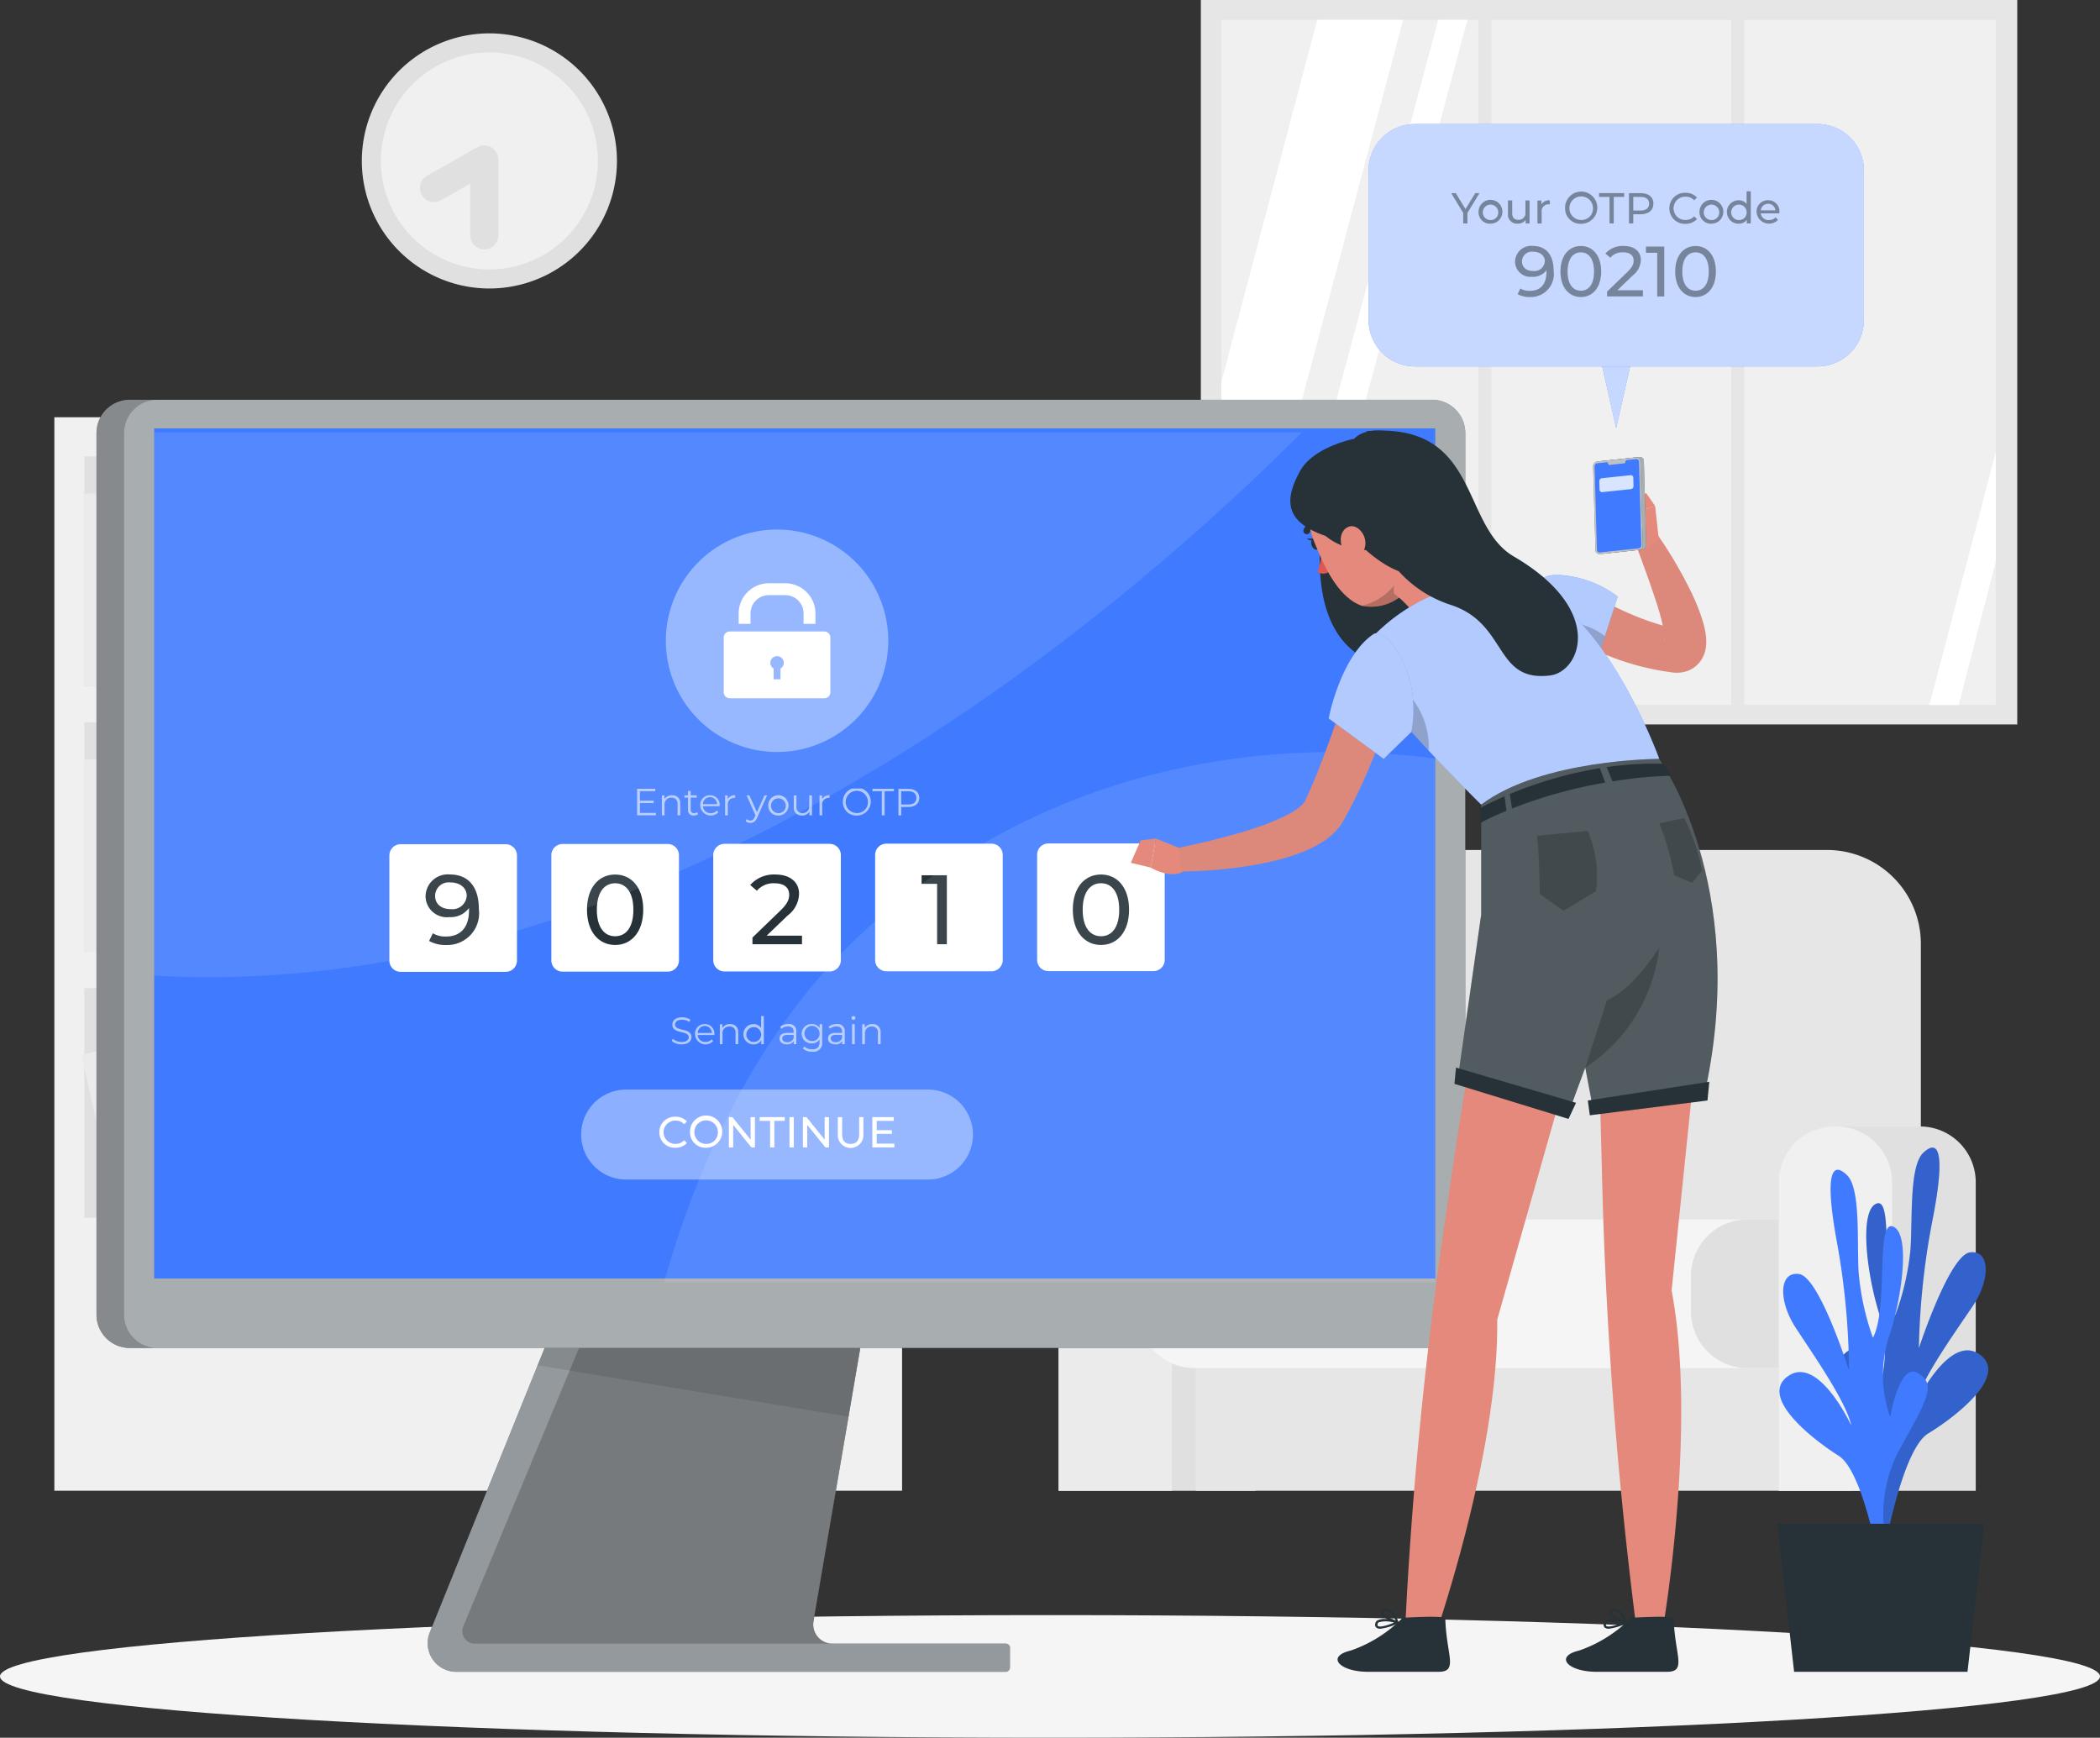 <svg id="login-admin-ico" xmlns="http://www.w3.org/2000/svg" xmlns:xlink="http://www.w3.org/1999/xlink" width="149.043" height="123.33" viewBox="0 0 149.043 123.33">
  <rect x="0" y="0" width="149.043" height="123.33" fill="#333333" stroke="none"/>
  <defs>
    <clipPath id="clip-path">
      <rect id="Rectangle_2916" data-name="Rectangle 2916" width="149.043" height="123.33" fill="none"/>
    </clipPath>
    <clipPath id="clip-path-3">
      <rect id="Rectangle_2874" data-name="Rectangle 2874" width="13.612" height="10.552" fill="none"/>
    </clipPath>
    <clipPath id="clip-path-6">
      <rect id="Rectangle_2881" data-name="Rectangle 2881" width="10.525" height="28.181" fill="none"/>
    </clipPath>
    <clipPath id="clip-path-8">
      <rect id="Rectangle_2883" data-name="Rectangle 2883" width="41.329" height="33.384" fill="none"/>
    </clipPath>
    <clipPath id="clip-path-9">
      <rect id="Rectangle_2884" data-name="Rectangle 2884" width="29.319" height="27.281" fill="none"/>
    </clipPath>
    <clipPath id="clip-path-10">
      <rect id="Rectangle_2885" data-name="Rectangle 2885" width="24.656" height="15.279" fill="none"/>
    </clipPath>
    <clipPath id="clip-path-11">
      <rect id="Rectangle_2886" data-name="Rectangle 2886" width="97.148" height="67.295" fill="none"/>
    </clipPath>
    <clipPath id="clip-path-12">
      <rect id="Rectangle_2887" data-name="Rectangle 2887" width="4.321" height="67.294" fill="none"/>
    </clipPath>
    <clipPath id="clip-path-13">
      <rect id="Rectangle_2889" data-name="Rectangle 2889" width="15.788" height="15.788" fill="none"/>
    </clipPath>
    <clipPath id="clip-path-14">
      <rect id="Rectangle_2890" data-name="Rectangle 2890" width="20.02" height="2.436" fill="none"/>
    </clipPath>
    <clipPath id="clip-path-15">
      <rect id="Rectangle_2891" data-name="Rectangle 2891" width="14.828" height="2.533" fill="none"/>
    </clipPath>
    <clipPath id="clip-path-16">
      <rect id="Rectangle_2892" data-name="Rectangle 2892" width="27.806" height="6.386" fill="none"/>
    </clipPath>
    <clipPath id="clip-path-17">
      <rect id="Rectangle_2894" data-name="Rectangle 2894" width="81.449" height="38.663" fill="none"/>
    </clipPath>
    <clipPath id="clip-path-18">
      <rect id="Rectangle_2895" data-name="Rectangle 2895" width="54.742" height="37.649" fill="none"/>
    </clipPath>
    <clipPath id="clip-path-20">
      <rect id="Rectangle_2897" data-name="Rectangle 2897" width="2.55" height="5.635" fill="none"/>
    </clipPath>
    <clipPath id="clip-path-21">
      <rect id="Rectangle_2898" data-name="Rectangle 2898" width="35.162" height="17.203" fill="none"/>
    </clipPath>
    <clipPath id="clip-path-22">
      <rect id="Rectangle_2899" data-name="Rectangle 2899" width="23.299" height="2.305" fill="none"/>
    </clipPath>
    <clipPath id="clip-path-23">
      <rect id="Rectangle_2900" data-name="Rectangle 2900" width="14.257" height="3.624" fill="none"/>
    </clipPath>
    <clipPath id="clip-path-25">
      <rect id="Rectangle_2902" data-name="Rectangle 2902" width="5.606" height="6.296" fill="none"/>
    </clipPath>
    <clipPath id="clip-path-26">
      <rect id="Rectangle_2903" data-name="Rectangle 2903" width="2.812" height="2.919" fill="none"/>
    </clipPath>
    <clipPath id="clip-path-27">
      <rect id="Rectangle_2904" data-name="Rectangle 2904" width="3.913" height="2.083" fill="none"/>
    </clipPath>
    <clipPath id="clip-path-28">
      <rect id="Rectangle_2905" data-name="Rectangle 2905" width="21.574" height="15.934" fill="none"/>
    </clipPath>
    <clipPath id="clip-path-29">
      <rect id="Rectangle_2906" data-name="Rectangle 2906" width="18.414" height="24.632" fill="none"/>
    </clipPath>
    <clipPath id="clip-path-30">
      <rect id="Rectangle_2907" data-name="Rectangle 2907" width="5.25" height="8.513" fill="none"/>
    </clipPath>
    <clipPath id="clip-path-31">
      <rect id="Rectangle_2908" data-name="Rectangle 2908" width="4.24" height="5.663" fill="none"/>
    </clipPath>
    <clipPath id="clip-path-32">
      <rect id="Rectangle_2909" data-name="Rectangle 2909" width="3.031" height="4.597" fill="none"/>
    </clipPath>
    <clipPath id="clip-path-33">
      <rect id="Rectangle_2910" data-name="Rectangle 2910" width="2.245" height="4.72" fill="none"/>
    </clipPath>
    <clipPath id="clip-path-34">
      <rect id="Rectangle_2911" data-name="Rectangle 2911" width="6.02" height="8.915" fill="none"/>
    </clipPath>
    <clipPath id="clip-path-35">
      <rect id="Rectangle_2912" data-name="Rectangle 2912" width="3.523" height="6.865" fill="none"/>
    </clipPath>
    <clipPath id="clip-path-36">
      <rect id="Rectangle_2913" data-name="Rectangle 2913" width="3.524" height="6.865" fill="none"/>
    </clipPath>
    <clipPath id="clip-path-37">
      <rect id="Rectangle_2914" data-name="Rectangle 2914" width="2.428" height="1.208" fill="none"/>
    </clipPath>
  </defs>
  <g id="Group_10110" data-name="Group 10110" clip-path="url(#clip-path)">
    <rect id="Rectangle_2835" data-name="Rectangle 2835" width="60.165" height="76.186" transform="translate(3.857 29.613)" fill="#f0f0f0"/>
    <rect id="Rectangle_2836" data-name="Rectangle 2836" width="55.912" height="16.291" transform="translate(5.983 32.39)" fill="#e0e0e0"/>
    <rect id="Rectangle_2837" data-name="Rectangle 2837" width="3.176" height="13.654" transform="translate(5.983 35.027)" fill="#ebebeb"/>
    <rect id="Rectangle_2838" data-name="Rectangle 2838" width="3.176" height="13.654" transform="translate(21.341 35.027)" fill="#ebebeb"/>
    <rect id="Rectangle_2839" data-name="Rectangle 2839" width="3.176" height="13.654" transform="translate(38.822 35.226) rotate(-9.782)" fill="#ebebeb"/>
    <rect id="Rectangle_2840" data-name="Rectangle 2840" width="3.176" height="11.855" transform="translate(9.919 36.827)" fill="#ebebeb"/>
    <rect id="Rectangle_2841" data-name="Rectangle 2841" width="3.176" height="11.855" transform="translate(17.219 36.827)" fill="#ebebeb"/>
    <rect id="Rectangle_2842" data-name="Rectangle 2842" width="3.176" height="11.855" transform="translate(35.646 36.827)" fill="#ebebeb"/>
    <rect id="Rectangle_2843" data-name="Rectangle 2843" width="3.176" height="11.855" transform="translate(25.588 37.109) rotate(-12.531)" fill="#ebebeb"/>
    <rect id="Rectangle_2844" data-name="Rectangle 2844" width="1.588" height="14.332" transform="translate(14.253 34.349)" fill="#ebebeb"/>
    <rect id="Rectangle_2845" data-name="Rectangle 2845" width="1.588" height="14.332" transform="translate(33.145 34.349)" fill="#ebebeb"/>
    <rect id="Rectangle_2846" data-name="Rectangle 2846" width="55.912" height="16.291" transform="translate(5.983 51.261)" fill="#e0e0e0"/>
    <rect id="Rectangle_2847" data-name="Rectangle 2847" width="3.176" height="13.654" transform="translate(58.718 53.898)" fill="#ebebeb"/>
    <rect id="Rectangle_2848" data-name="Rectangle 2848" width="3.176" height="13.654" transform="translate(43.361 53.898)" fill="#ebebeb"/>
    <rect id="Rectangle_2849" data-name="Rectangle 2849" width="13.654" height="3.176" transform="matrix(0.17, -0.985, 0.985, 0.17, 23.606, 67.013)" fill="#ebebeb"/>
    <rect id="Rectangle_2850" data-name="Rectangle 2850" width="3.176" height="11.855" transform="translate(54.783 55.698)" fill="#ebebeb"/>
    <rect id="Rectangle_2851" data-name="Rectangle 2851" width="3.176" height="11.855" transform="translate(47.483 55.698)" fill="#ebebeb"/>
    <rect id="Rectangle_2852" data-name="Rectangle 2852" width="3.176" height="11.855" transform="translate(29.056 55.698)" fill="#ebebeb"/>
    <rect id="Rectangle_2853" data-name="Rectangle 2853" width="11.855" height="3.176" transform="translate(36.618 66.864) rotate(-77.476)" fill="#ebebeb"/>
    <rect id="Rectangle_2854" data-name="Rectangle 2854" width="1.588" height="14.332" transform="translate(52.037 53.221)" fill="#ebebeb"/>
    <rect id="Rectangle_2855" data-name="Rectangle 2855" width="1.588" height="14.332" transform="translate(33.145 53.221)" fill="#ebebeb"/>
    <rect id="Rectangle_2856" data-name="Rectangle 2856" width="3.176" height="13.654" transform="translate(5.983 53.898)" fill="#ebebeb"/>
    <rect id="Rectangle_2857" data-name="Rectangle 2857" width="3.176" height="11.855" transform="translate(9.919 55.698)" fill="#ebebeb"/>
    <rect id="Rectangle_2858" data-name="Rectangle 2858" width="3.176" height="11.855" transform="translate(17.219 55.698)" fill="#ebebeb"/>
    <rect id="Rectangle_2859" data-name="Rectangle 2859" width="1.588" height="14.332" transform="translate(14.253 53.221)" fill="#ebebeb"/>
    <rect id="Rectangle_2860" data-name="Rectangle 2860" width="55.912" height="16.291" transform="translate(5.983 70.132)" fill="#e0e0e0"/>
    <rect id="Rectangle_2861" data-name="Rectangle 2861" width="3.176" height="13.654" transform="translate(38.075 72.77)" fill="#ebebeb"/>
    <rect id="Rectangle_2862" data-name="Rectangle 2862" width="3.176" height="13.654" transform="translate(55.556 72.968) rotate(-9.775)" fill="#ebebeb"/>
    <rect id="Rectangle_2863" data-name="Rectangle 2863" width="3.176" height="11.855" transform="translate(26.652 74.569)" fill="#ebebeb"/>
    <rect id="Rectangle_2864" data-name="Rectangle 2864" width="3.176" height="11.855" transform="translate(33.952 74.569)" fill="#ebebeb"/>
    <rect id="Rectangle_2865" data-name="Rectangle 2865" width="3.176" height="11.855" transform="translate(52.379 74.569)" fill="#ebebeb"/>
    <rect id="Rectangle_2866" data-name="Rectangle 2866" width="3.176" height="11.855" transform="translate(42.322 74.851) rotate(-12.524)" fill="#ebebeb"/>
    <rect id="Rectangle_2867" data-name="Rectangle 2867" width="1.588" height="14.332" transform="translate(30.987 72.092)" fill="#ebebeb"/>
    <rect id="Rectangle_2868" data-name="Rectangle 2868" width="1.588" height="14.332" transform="translate(49.878 72.092)" fill="#ebebeb"/>
    <rect id="Rectangle_2869" data-name="Rectangle 2869" width="3.176" height="13.654" transform="matrix(0.985, -0.17, 0.17, 0.985, 19.016, 72.968)" fill="#ebebeb"/>
    <rect id="Rectangle_2870" data-name="Rectangle 2870" width="3.176" height="11.855" transform="translate(15.839 74.569)" fill="#ebebeb"/>
    <rect id="Rectangle_2871" data-name="Rectangle 2871" width="3.176" height="11.855" transform="translate(5.782 74.851) rotate(-12.524)" fill="#ebebeb"/>
    <rect id="Rectangle_2872" data-name="Rectangle 2872" width="1.588" height="14.332" transform="translate(13.338 72.092)" fill="#ebebeb"/>
    <g id="Group_10012" data-name="Group 10012">
      <g id="Group_10011" data-name="Group 10011" clip-path="url(#clip-path)">
        <path id="Path_5142" data-name="Path 5142" d="M238.506,156.95h33.9a6.659,6.659,0,0,1,6.659,6.659v26.476H231.847V163.609a6.659,6.659,0,0,1,6.659-6.659" transform="translate(-142.736 -96.626)" fill="#e6e6e6"/>
        <path id="Path_5143" data-name="Path 5143" d="M199.428,208.005H205.5a3.957,3.957,0,0,1,3.957,3.957v21.9H195.471v-21.9a3.957,3.957,0,0,1,3.957-3.957" transform="translate(-120.341 -128.058)" fill="#e0e0e0"/>
        <path id="Path_5144" data-name="Path 5144" d="M199.428,208.005h.128a3.957,3.957,0,0,1,3.957,3.957v21.9h-8.042v-21.9a3.957,3.957,0,0,1,3.957-3.957" transform="translate(-120.341 -128.058)" fill="#ebebeb"/>
        <rect id="Rectangle_2873" data-name="Rectangle 2873" width="46.531" height="10.058" transform="translate(84.865 95.742)" fill="#e6e6e6"/>
        <path id="Path_5145" data-name="Path 5145" d="M214.185,225.167h44.874a4.023,4.023,0,0,1,4.023,4.023V231.7a4.023,4.023,0,0,1-4.023,4.023H214.185a4.023,4.023,0,0,1-4.023-4.023V229.19a4.023,4.023,0,0,1,4.023-4.023" transform="translate(-129.386 -138.624)" fill="#f5f5f5"/>
        <g id="Group_10010" data-name="Group 10010" transform="translate(120.011 86.543)" style="isolation: isolate">
          <g id="Group_10009" data-name="Group 10009">
            <g id="Group_10008" data-name="Group 10008" clip-path="url(#clip-path-3)">
              <path id="Path_5146" data-name="Path 5146" d="M316.265,225.167h5.566a4.023,4.023,0,0,1,4.023,4.023V231.7a4.023,4.023,0,0,1-4.023,4.023h-5.566a4.023,4.023,0,0,1-4.023-4.023V229.19a4.023,4.023,0,0,1,4.023-4.023" transform="translate(-312.242 -225.167)" fill="#e0e0e0"/>
            </g>
          </g>
        </g>
        <path id="Path_5147" data-name="Path 5147" d="M332.414,208.005h6.067a3.957,3.957,0,0,1,3.957,3.957v21.9H328.457v-21.9a3.957,3.957,0,0,1,3.957-3.957" transform="translate(-202.214 -128.058)" fill="#e0e0e0"/>
        <path id="Path_5148" data-name="Path 5148" d="M332.414,208.005h.128a3.957,3.957,0,0,1,3.957,3.957v21.9h-8.042v-21.9a3.957,3.957,0,0,1,3.957-3.957" transform="translate(-202.214 -128.058)" fill="#f0f0f0"/>
        <path id="Path_5149" data-name="Path 5149" d="M84.92,15.214a9.053,9.053,0,1,0-9.053,9.053,9.053,9.053,0,0,0,9.053-9.053" transform="translate(-41.134 -3.793)" fill="#e0e0e0"/>
        <path id="Path_5150" data-name="Path 5150" d="M85.736,17.385a7.7,7.7,0,1,0-7.7,7.7,7.7,7.7,0,0,0,7.7-7.7" transform="translate(-43.305 -5.964)" fill="#f0f0f0"/>
        <path id="Path_5151" data-name="Path 5151" d="M83.711,34.834V29.453l-3.566,2.018" transform="translate(-49.341 -18.133)" fill="#f0f0f0"/>
        <path id="Path_5152" data-name="Path 5152" d="M83.711,34.834V29.453l-3.566,2.018" transform="translate(-49.341 -18.133)" fill="none" stroke="#e0e0e0" stroke-linecap="round" stroke-linejoin="round" stroke-width="2"/>
        <rect id="Rectangle_2875" data-name="Rectangle 2875" width="57.942" height="51.415" transform="translate(85.228)" fill="#e6e6e6"/>
        <rect id="Rectangle_2876" data-name="Rectangle 2876" width="54.966" height="48.624" transform="translate(86.679 1.409)" fill="#f0f0f0"/>
        <path id="Path_5153" data-name="Path 5153" d="M238.421,3.667l-12.9,48.518v-22.8l6.811-25.72Z" transform="translate(-138.841 -2.258)" fill="#fff"/>
        <path id="Path_5154" data-name="Path 5154" d="M246.8,3.667,233.787,52.291H231.71L244.723,3.667Z" transform="translate(-142.652 -2.258)" fill="#fff"/>
        <path id="Path_5155" data-name="Path 5155" d="M360.985,83.494v7.77l-2.633,10.172h-2.077Z" transform="translate(-219.34 -51.403)" fill="#fff"/>
        <rect id="Rectangle_2877" data-name="Rectangle 2877" width="0.926" height="50.584" transform="translate(104.924 0.535)" fill="#e6e6e6"/>
        <rect id="Rectangle_2878" data-name="Rectangle 2878" width="0.926" height="50.584" transform="translate(122.868 0.535)" fill="#e6e6e6"/>
      </g>
    </g>
    <g id="Group_10014" data-name="Group 10014">
      <g id="Group_10013" data-name="Group 10013" clip-path="url(#clip-path)">
        <path id="Path_5156" data-name="Path 5156" d="M149.043,302.584c0,2.4-33.364,4.352-74.521,4.352S0,304.988,0,302.584s33.364-4.352,74.521-4.352,74.521,1.949,74.521,4.352" transform="translate(0 -183.606)" fill="#f5f5f5"/>
      </g>
    </g>
    <g id="Group_10019" data-name="Group 10019">
      <g id="Group_10018" data-name="Group 10018" clip-path="url(#clip-path)">
        <path id="Path_5157" data-name="Path 5157" d="M342.06,239.828a9.632,9.632,0,0,0-.26-7.91c-2.086-3.927-2.691-4.852-1.361-5.656s1.94,3.141,1.94,3.141a8.865,8.865,0,0,0,.2-5.555c-.925-2.841-1.506-7.468-.242-7.965s.241,5.772,1.338,7.909a18.394,18.394,0,0,0,1.073-4.661c.151-2.282-.085-5.926.913-6.86s1.638-.288.657,4.747a52.683,52.683,0,0,0-.974,9.129s2.166-6.606,3.621-6.8,1.452,1.946.207,3.8-3.645,5.18-4.038,6.89c0,0,2.378-4.971,4.517-3.448S347.783,231.12,346,232.2s-3.022,7.886-3.022,7.886Z" transform="translate(-209.156 -130.462)" fill="#407bff"/>
        <g id="Group_10017" data-name="Group 10017" transform="translate(130.577 81.448)" opacity="0.2" style="isolation: isolate">
          <g id="Group_10016" data-name="Group 10016">
            <g id="Group_10015" data-name="Group 10015" clip-path="url(#clip-path-6)">
              <path id="Path_5158" data-name="Path 5158" d="M342.06,239.828a9.632,9.632,0,0,0-.26-7.91c-2.086-3.927-2.691-4.852-1.361-5.656s1.94,3.141,1.94,3.141a8.865,8.865,0,0,0,.2-5.555c-.925-2.841-1.506-7.468-.242-7.965s.241,5.772,1.338,7.909a18.394,18.394,0,0,0,1.073-4.661c.151-2.282-.085-5.926.913-6.86s1.638-.288.657,4.747a52.683,52.683,0,0,0-.974,9.129s2.166-6.606,3.621-6.8,1.452,1.946.207,3.8-3.645,5.18-4.038,6.89c0,0,2.378-4.971,4.517-3.448S347.783,231.12,346,232.2s-3.022,7.886-3.022,7.886Z" transform="translate(-339.733 -211.91)"/>
            </g>
          </g>
        </g>
        <path id="Path_5159" data-name="Path 5159" d="M336.636,243.981a9.633,9.633,0,0,1,.355-7.906c2.133-3.9,2.748-4.811,1.429-5.636s-1.977,3.112-1.977,3.112a8.87,8.87,0,0,1-.128-5.558c.959-2.827,1.6-7.445.337-7.96s-.311,5.769-1.433,7.889a18.448,18.448,0,0,1-1.017-4.676c-.124-2.284.156-5.924-.831-6.873s-1.634-.312-.713,4.738a52.7,52.7,0,0,1,.864,9.143s-2.087-6.637-3.539-6.852-1.476,1.925-.253,3.8,3.582,5.233,3.955,6.949c0,0-2.318-5.006-4.475-3.515s1.808,4.553,3.578,5.665,2.927,7.93,2.927,7.93Z" transform="translate(-202.292 -132.981)" fill="#407bff"/>
        <path id="Path_5160" data-name="Path 5160" d="M328.2,281.359h14.686l-1.189,10.51H329.39Z" transform="translate(-202.057 -173.218)" fill="#263238"/>
      </g>
    </g>
    <g id="Group_10054" data-name="Group 10054">
      <g id="Group_10053" data-name="Group 10053" clip-path="url(#clip-path)">
        <path id="Path_5161" data-name="Path 5161" d="M120.291,253.541v1.381a.309.309,0,0,1-.312.308H81a2.031,2.031,0,0,1-1.886-2.79l12.353-30.594,19.962.136-.681,3.969-4.4,25.692a1.358,1.358,0,0,0,1.338,1.589h12.3a.309.309,0,0,1,.312.308" transform="translate(-48.613 -136.579)" fill="#263238"/>
        <g id="Group_10022" data-name="Group 10022" transform="translate(30.349 85.267)" opacity="0.5">
          <g id="Group_10021" data-name="Group 10021">
            <g id="Group_10020" data-name="Group 10020" clip-path="url(#clip-path-8)">
              <path id="Path_5162" data-name="Path 5162" d="M120.291,253.541v1.381a.309.309,0,0,1-.312.308H81a2.031,2.031,0,0,1-1.886-2.79l7.659-18.965,4.694-11.629,19.962.136-.681,3.969-1.915,11.173-2.489,14.519a1.358,1.358,0,0,0,1.338,1.589h12.3a.309.309,0,0,1,.312.308" transform="translate(-78.962 -221.846)" fill="#fff"/>
            </g>
          </g>
        </g>
        <g id="Group_10025" data-name="Group 10025" transform="translate(32.813 89.372)" opacity="0.2" style="isolation: isolate">
          <g id="Group_10024" data-name="Group 10024">
            <g id="Group_10023" data-name="Group 10023" clip-path="url(#clip-path-9)">
              <path id="Path_5163" data-name="Path 5163" d="M111.626,259.809H86.263a.89.89,0,0,1-.822-1.231l10.83-26.049h18.42l-4.4,25.692a1.358,1.358,0,0,0,1.338,1.589" transform="translate(-85.372 -232.528)"/>
            </g>
          </g>
        </g>
        <g id="Group_10028" data-name="Group 10028" transform="translate(38.158 85.267)" opacity="0.1" style="isolation: isolate">
          <g id="Group_10027" data-name="Group 10027">
            <g id="Group_10026" data-name="Group 10026" clip-path="url(#clip-path-10)">
              <path id="Path_5164" data-name="Path 5164" d="M123.934,221.982l-.681,3.97-1.915,11.173-22.06-3.65,4.694-11.629Z" transform="translate(-99.278 -221.846)"/>
            </g>
          </g>
        </g>
        <path id="Path_5165" data-name="Path 5165" d="M112.6,73.817H20.184a2.365,2.365,0,0,0-2.365,2.365v62.565a2.365,2.365,0,0,0,2.365,2.365H112.6a2.365,2.365,0,0,0,2.365-2.365V76.182a2.365,2.365,0,0,0-2.365-2.365" transform="translate(-10.97 -45.445)" fill="#263238"/>
        <g id="Group_10031" data-name="Group 10031" transform="translate(6.849 28.372)" opacity="0.6">
          <g id="Group_10030" data-name="Group 10030">
            <g id="Group_10029" data-name="Group 10029" clip-path="url(#clip-path-11)">
              <path id="Path_5166" data-name="Path 5166" d="M112.6,73.817H20.184a2.365,2.365,0,0,0-2.365,2.365v62.565a2.365,2.365,0,0,0,2.365,2.365H112.6a2.365,2.365,0,0,0,2.365-2.365V76.182a2.365,2.365,0,0,0-2.365-2.365" transform="translate(-17.819 -73.817)" fill="#fff"/>
            </g>
          </g>
        </g>
        <g id="Group_10034" data-name="Group 10034" transform="translate(6.85 28.372)" opacity="0.2" style="isolation: isolate">
          <g id="Group_10033" data-name="Group 10033">
            <g id="Group_10032" data-name="Group 10032" clip-path="url(#clip-path-12)">
              <path id="Path_5167" data-name="Path 5167" d="M22.144,141.111H20.186a2.362,2.362,0,0,1-2.363-2.362V76.183a2.363,2.363,0,0,1,2.363-2.366h1.959a2.363,2.363,0,0,0-2.362,2.366v62.565a2.362,2.362,0,0,0,2.362,2.362" transform="translate(-17.823 -73.817)"/>
            </g>
          </g>
        </g>
        <rect id="Rectangle_2888" data-name="Rectangle 2888" width="90.925" height="60.331" transform="translate(10.941 30.404)" fill="#407bff"/>
        <g id="Group_10037" data-name="Group 10037" transform="translate(47.256 37.582)" opacity="0.4">
          <g id="Group_10036" data-name="Group 10036">
            <g id="Group_10035" data-name="Group 10035" clip-path="url(#clip-path-13)">
              <path id="Path_5168" data-name="Path 5168" d="M138.737,105.674a7.894,7.894,0,1,1-7.894-7.894,7.894,7.894,0,0,1,7.894,7.894" transform="translate(-122.949 -97.78)" fill="#fff"/>
            </g>
          </g>
        </g>
        <path id="Path_5169" data-name="Path 5169" d="M137.239,110.584v-.739a1.3,1.3,0,0,1,1.3-1.3h1.166a1.3,1.3,0,0,1,1.3,1.3v.739h.842v-.739a2.144,2.144,0,0,0-2.142-2.142h-1.166a2.144,2.144,0,0,0-2.142,2.142v.739Z" transform="translate(-83.973 -66.307)" fill="#fff"/>
        <path id="Path_5170" data-name="Path 5170" d="M133.641,117.037v3.88a.429.429,0,0,0,.429.429h6.711a.429.429,0,0,0,.429-.429v-3.88a.429.429,0,0,0-.429-.429H134.07a.429.429,0,0,0-.429.429m4.028,2.2V120h-.486v-.763a.471.471,0,0,1-.236-.4.479.479,0,1,1,.958,0,.471.471,0,0,1-.236.4" transform="translate(-82.276 -71.79)" fill="#fff"/>
        <path id="Path_5171" data-name="Path 5171" d="M80.151,164.933H72.694a.8.8,0,0,1-.8-.8v-7.457a.8.8,0,0,1,.8-.8h7.457a.8.8,0,0,1,.8.8v7.457a.8.8,0,0,1-.8.8" transform="translate(-44.26 -95.961)" fill="#fff"/>
        <path id="Path_5172" data-name="Path 5172" d="M110.054,164.9H102.6a.8.8,0,0,1-.8-.8V156.64a.8.8,0,0,1,.8-.8h7.457a.8.8,0,0,1,.8.8V164.1a.8.8,0,0,1-.8.8" transform="translate(-62.669 -95.941)" fill="#fff"/>
        <path id="Path_5173" data-name="Path 5173" d="M139.957,164.866H132.5a.8.8,0,0,1-.8-.8v-7.457a.8.8,0,0,1,.8-.8h7.456a.8.8,0,0,1,.8.8v7.457a.8.8,0,0,1-.8.8" transform="translate(-81.079 -95.92)" fill="#fff"/>
        <path id="Path_5174" data-name="Path 5174" d="M169.86,164.833H162.4a.8.8,0,0,1-.8-.8v-7.457a.8.8,0,0,1,.8-.8h7.456a.8.8,0,0,1,.8.8v7.457a.8.8,0,0,1-.8.8" transform="translate(-99.489 -95.9)" fill="#fff"/>
        <path id="Path_5175" data-name="Path 5175" d="M199.763,164.8h-7.456a.8.8,0,0,1-.8-.8V156.54a.8.8,0,0,1,.8-.8h7.456a.8.8,0,0,1,.8.8V164a.8.8,0,0,1-.8.8" transform="translate(-117.899 -95.879)" fill="#fff"/>
        <path id="Path_5176" data-name="Path 5176" d="M198.1,163.976c0-1.594.853-2.5,2-2.5s1.992.909,1.992,2.5-.853,2.5-1.992,2.5-2-.909-2-2.5m3.293,0c0-1.251-.531-1.881-1.293-1.881s-1.3.629-1.3,1.881.531,1.881,1.3,1.881,1.293-.629,1.293-1.881" transform="translate(-121.959 -99.411)" fill="#263238"/>
        <path id="Path_5177" data-name="Path 5177" d="M82.36,163.913a2.257,2.257,0,0,1-2.314,2.566,2.358,2.358,0,0,1-1.216-.287l.266-.545a1.72,1.72,0,0,0,.944.23c.993,0,1.622-.622,1.622-1.845v-.175a1.632,1.632,0,0,1-1.412.643,1.506,1.506,0,0,1-1.671-1.482,1.577,1.577,0,0,1,1.727-1.545c1.314,0,2.055.881,2.055,2.44m-.86-.93c0-.5-.405-.944-1.167-.944a.963.963,0,0,0-1.077.951c0,.573.426.944,1.112.944a1.017,1.017,0,0,0,1.132-.95" transform="translate(-48.376 -99.411)" fill="#263238"/>
        <path id="Path_5178" data-name="Path 5178" d="M108.39,163.978c0-1.594.853-2.5,2-2.5s1.992.909,1.992,2.5-.853,2.5-1.992,2.5-2-.909-2-2.5m3.293,0c0-1.251-.531-1.88-1.293-1.88s-1.3.629-1.3,1.88.531,1.881,1.3,1.881,1.293-.629,1.293-1.881" transform="translate(-66.73 -99.412)" fill="#263238"/>
        <path id="Path_5179" data-name="Path 5179" d="M142.2,165.816v.608h-3.516v-.475l1.992-1.922c.517-.5.615-.811.615-1.118,0-.5-.356-.811-1.042-.811a1.538,1.538,0,0,0-1.251.532l-.475-.412a2.256,2.256,0,0,1,1.79-.741c1.021,0,1.678.524,1.678,1.363a1.984,1.984,0,0,1-.8,1.538l-1.5,1.44Z" transform="translate(-85.28 -99.411)" fill="#263238"/>
        <path id="Path_5180" data-name="Path 5180" d="M171.967,161.62v4.894h-.692v-4.286h-1.1v-.608Z" transform="translate(-104.766 -99.501)" fill="#263238"/>
        <g id="Group_10040" data-name="Group 10040" transform="translate(45.218 55.965)" opacity="0.6">
          <g id="Group_10039" data-name="Group 10039">
            <g id="Group_10038" data-name="Group 10038" clip-path="url(#clip-path-14)">
              <path id="Path_5181" data-name="Path 5181" d="M118.981,147.364v.172h-1.333v-1.884h1.292v.172h-1.093v.67h.974v.17h-.974v.7Z" transform="translate(-117.648 -145.636)" fill="#fff"/>
              <path id="Path_5182" data-name="Path 5182" d="M123.529,147.448v.821h-.191v-.8a.4.4,0,0,0-.425-.452.464.464,0,0,0-.5.512v.743h-.191v-1.416h.183v.261a.6.6,0,0,1,.538-.272.542.542,0,0,1,.582.606" transform="translate(-120.466 -146.368)" fill="#fff"/>
              <path id="Path_5183" data-name="Path 5183" d="M127.357,147.7a.455.455,0,0,1-.3.1.375.375,0,0,1-.415-.412v-.856h-.253v-.161h.253v-.31h.191v.31h.43v.161h-.43v.845a.226.226,0,0,0,.245.258.318.318,0,0,0,.21-.072Z" transform="translate(-123.031 -145.889)" fill="#fff"/>
              <path id="Path_5184" data-name="Path 5184" d="M130.679,147.62h-1.185a.524.524,0,0,0,.557.492.559.559,0,0,0,.434-.186l.107.124a.748.748,0,0,1-1.289-.49.682.682,0,0,1,.692-.719.675.675,0,0,1,.686.719c0,.016,0,.037,0,.059m-1.185-.143h1a.5.5,0,0,0-1,0" transform="translate(-124.823 -146.368)" fill="#fff"/>
              <path id="Path_5185" data-name="Path 5185" d="M134.615,146.842v.186l-.046,0a.458.458,0,0,0-.477.522v.721H133.9v-1.416h.183v.277a.535.535,0,0,1,.53-.288" transform="translate(-127.655 -146.368)" fill="#fff"/>
              <path id="Path_5186" data-name="Path 5186" d="M139.2,146.87l-.708,1.585c-.118.277-.269.366-.471.366a.484.484,0,0,1-.344-.129l.089-.143a.353.353,0,0,0,.258.108c.127,0,.213-.059.294-.237l.062-.137-.633-1.413h.2l.533,1.2.533-1.2Z" transform="translate(-129.977 -146.386)" fill="#fff"/>
              <path id="Path_5187" data-name="Path 5187" d="M141.86,147.561a.72.72,0,1,1,.721.721.7.7,0,0,1-.721-.721m1.246,0a.527.527,0,1,0-.525.552.517.517,0,0,0,.525-.552" transform="translate(-132.554 -146.368)" fill="#fff"/>
              <path id="Path_5188" data-name="Path 5188" d="M147.875,146.87v1.416h-.183v-.259a.563.563,0,0,1-.509.272.549.549,0,0,1-.6-.608v-.821h.191v.8a.4.4,0,0,0,.425.455.461.461,0,0,0,.482-.514v-.743Z" transform="translate(-135.464 -146.386)" fill="#fff"/>
              <path id="Path_5189" data-name="Path 5189" d="M152.045,146.842v.186l-.046,0a.458.458,0,0,0-.477.522v.721h-.191v-1.416h.183v.277a.535.535,0,0,1,.53-.288" transform="translate(-138.386 -146.368)" fill="#fff"/>
              <path id="Path_5190" data-name="Path 5190" d="M155.644,146.568a.99.99,0,1,1,.99.958.948.948,0,0,1-.99-.958m1.779,0a.791.791,0,1,0-.789.781.763.763,0,0,0,.789-.781" transform="translate(-141.04 -145.61)" fill="#fff"/>
              <path id="Path_5191" data-name="Path 5191" d="M161.772,145.824h-.662v-.172h1.524v.172h-.662v1.712h-.2Z" transform="translate(-144.405 -145.636)" fill="#fff"/>
              <path id="Path_5192" data-name="Path 5192" d="M167.374,146.3c0,.4-.291.643-.77.643H166.1v.595h-.2v-1.884h.705c.479,0,.77.242.77.646m-.2,0c0-.3-.2-.474-.576-.474h-.5v.942h.5c.377,0,.576-.172.576-.469" transform="translate(-147.353 -145.635)" fill="#fff"/>
            </g>
          </g>
        </g>
        <g id="Group_10043" data-name="Group 10043" transform="translate(47.673 72.108)" opacity="0.6">
          <g id="Group_10042" data-name="Group 10042">
            <g id="Group_10041" data-name="Group 10041" clip-path="url(#clip-path-15)">
              <path id="Path_5193" data-name="Path 5193" d="M124.035,189.534l.078-.153a.928.928,0,0,0,.622.228c.353,0,.506-.148.506-.334,0-.517-1.16-.2-1.16-.9,0-.277.215-.517.695-.517a1.067,1.067,0,0,1,.584.167l-.067.159a.974.974,0,0,0-.517-.156c-.344,0-.5.153-.5.342,0,.517,1.16.2,1.16.891,0,.277-.221.514-.7.514a1.02,1.02,0,0,1-.7-.245" transform="translate(-124.035 -187.765)" fill="#fff"/>
              <path id="Path_5194" data-name="Path 5194" d="M129.708,189.873h-1.184a.524.524,0,0,0,.557.492.559.559,0,0,0,.434-.186l.107.124a.748.748,0,0,1-1.289-.49.682.682,0,0,1,.692-.719.675.675,0,0,1,.686.719c0,.016,0,.037,0,.059m-1.184-.143h1a.5.5,0,0,0-1,0" transform="translate(-126.681 -188.524)" fill="#fff"/>
              <path id="Path_5195" data-name="Path 5195" d="M134.234,189.7v.821h-.191v-.8a.4.4,0,0,0-.425-.452.464.464,0,0,0-.5.512v.743h-.191v-1.416h.183v.261a.6.6,0,0,1,.538-.272.542.542,0,0,1,.582.606" transform="translate(-129.512 -188.524)" fill="#fff"/>
              <path id="Path_5196" data-name="Path 5196" d="M138.748,187.61v2h-.183v-.28a.614.614,0,0,1-.547.294.72.72,0,0,1,0-1.44.618.618,0,0,1,.538.28v-.851Zm-.188,1.289a.527.527,0,1,0-.525.552.518.518,0,0,0,.525-.552" transform="translate(-132.21 -187.61)" fill="#fff"/>
              <path id="Path_5197" data-name="Path 5197" d="M145.144,189.644v.877h-.183V190.3a.532.532,0,0,1-.487.234c-.32,0-.517-.167-.517-.412,0-.218.14-.4.547-.4h.449v-.086c0-.242-.137-.374-.4-.374a.721.721,0,0,0-.471.167l-.086-.143a.9.9,0,0,1,.576-.191.5.5,0,0,1,.573.549m-.191.452v-.232h-.444c-.274,0-.363.108-.363.253,0,.164.132.266.358.266a.453.453,0,0,0,.449-.288" transform="translate(-136.3 -188.524)" fill="#fff"/>
              <path id="Path_5198" data-name="Path 5198" d="M149.492,189.106v1.243a.621.621,0,0,1-.708.708.989.989,0,0,1-.66-.218l.1-.145a.843.843,0,0,0,.557.194c.358,0,.522-.164.522-.514v-.181a.637.637,0,0,1-.552.275.687.687,0,1,1,0-1.373.639.639,0,0,1,.56.283v-.272Zm-.186.673a.537.537,0,1,0-.538.52.506.506,0,0,0,.538-.52" transform="translate(-138.812 -188.524)" fill="#fff"/>
              <path id="Path_5199" data-name="Path 5199" d="M154.09,189.644v.877h-.183V190.3a.532.532,0,0,1-.487.234c-.32,0-.517-.167-.517-.412,0-.218.14-.4.547-.4h.449v-.086c0-.242-.137-.374-.4-.374a.721.721,0,0,0-.471.167l-.086-.143a.9.9,0,0,1,.576-.191.5.5,0,0,1,.573.549m-.191.452v-.232h-.444c-.274,0-.363.108-.363.253,0,.164.132.266.358.266a.453.453,0,0,0,.449-.288" transform="translate(-141.808 -188.524)" fill="#fff"/>
              <path id="Path_5200" data-name="Path 5200" d="M157.229,187.745a.138.138,0,0,1,.14-.135.136.136,0,0,1,.14.132.14.14,0,0,1-.28,0m.043.447h.191v1.416h-.191Z" transform="translate(-144.471 -187.61)" fill="#fff"/>
              <path id="Path_5201" data-name="Path 5201" d="M160.526,189.7v.821h-.191v-.8a.4.4,0,0,0-.425-.452.464.464,0,0,0-.5.512v.743h-.191v-1.416h.183v.261a.6.6,0,0,1,.538-.272.542.542,0,0,1,.582.606" transform="translate(-145.698 -188.524)" fill="#fff"/>
            </g>
          </g>
        </g>
        <g id="Group_10046" data-name="Group 10046" transform="translate(41.247 77.328)" opacity="0.4">
          <g id="Group_10045" data-name="Group 10045">
            <g id="Group_10044" data-name="Group 10044" clip-path="url(#clip-path-16)">
              <path id="Path_5202" data-name="Path 5202" d="M131.928,207.578h-21.42a3.193,3.193,0,0,1,0-6.386h21.42a3.193,3.193,0,1,1,0,6.386" transform="translate(-107.315 -201.192)" fill="#fff"/>
            </g>
          </g>
        </g>
        <path id="Path_5203" data-name="Path 5203" d="M121.752,207.311a1.088,1.088,0,0,1,1.14-1.1,1.063,1.063,0,0,1,.818.335l-.2.193a.8.8,0,0,0-.605-.255.827.827,0,1,0,0,1.653.8.8,0,0,0,.605-.258l.2.193a1.067,1.067,0,0,1-.821.338,1.087,1.087,0,0,1-1.137-1.1" transform="translate(-74.956 -126.954)" fill="#fff"/>
        <path id="Path_5204" data-name="Path 5204" d="M127.416,207.311a1.144,1.144,0,1,1,1.146,1.1,1.093,1.093,0,0,1-1.146-1.1m1.979,0a.836.836,0,1,0-.833.827.808.808,0,0,0,.833-.827" transform="translate(-78.444 -126.954)" fill="#fff"/>
        <path id="Path_5205" data-name="Path 5205" d="M136.441,206.276v2.151h-.252l-1.291-1.6v1.6h-.307v-2.151h.252l1.291,1.6v-1.6Z" transform="translate(-82.861 -126.993)" fill="#fff"/>
        <path id="Path_5206" data-name="Path 5206" d="M141.018,206.543h-.738v-.267h1.779v.267h-.738v1.884h-.3Z" transform="translate(-86.363 -126.993)" fill="#fff"/>
        <rect id="Rectangle_2893" data-name="Rectangle 2893" width="0.307" height="2.151" transform="translate(56.032 79.282)" fill="#fff"/>
        <path id="Path_5207" data-name="Path 5207" d="M150.113,206.276v2.151h-.252l-1.291-1.6v1.6h-.307v-2.151h.252l1.291,1.6v-1.6Z" transform="translate(-91.278 -126.993)" fill="#fff"/>
        <path id="Path_5208" data-name="Path 5208" d="M154.711,207.5v-1.223h.307v1.211c0,.476.218.691.6.691s.609-.215.609-.691v-1.211h.3V207.5a.911.911,0,1,1-1.819,0" transform="translate(-95.248 -126.993)" fill="#fff"/>
        <path id="Path_5209" data-name="Path 5209" d="M162.648,208.16v.267h-1.561v-2.151h1.518v.267h-1.211v.661h1.078v.261h-1.078v.695Z" transform="translate(-99.173 -126.994)" fill="#fff"/>
        <g id="Group_10049" data-name="Group 10049" transform="translate(10.94 30.687)" opacity="0.1">
          <g id="Group_10048" data-name="Group 10048">
            <g id="Group_10047" data-name="Group 10047" clip-path="url(#clip-path-17)">
              <path id="Path_5210" data-name="Path 5210" d="M109.913,79.841c-12.572,12.6-44.861,40.626-81.449,38.554V79.841Z" transform="translate(-28.464 -79.841)" fill="#fff"/>
            </g>
          </g>
        </g>
        <g id="Group_10052" data-name="Group 10052" transform="translate(47.124 53.37)" opacity="0.1">
          <g id="Group_10051" data-name="Group 10051">
            <g id="Group_10050" data-name="Group 10050" clip-path="url(#clip-path-18)">
              <path id="Path_5211" data-name="Path 5211" d="M177.349,139.325v37.183H122.607c2.1-7.51,6.3-17.794,14.437-25.143,14.644-13.222,31.639-13.183,40.305-12.039" transform="translate(-122.607 -138.858)" fill="#fff"/>
            </g>
          </g>
        </g>
      </g>
    </g>
    <path id="Path_5212" data-name="Path 5212" d="M295.121,64.407l1.275,5.636,1.275-5.636Z" transform="translate(-181.691 -39.652)" fill="#407bff"/>
    <g id="Group_10068" data-name="Group 10068">
      <g id="Group_10067" data-name="Group 10067" clip-path="url(#clip-path)">
        <g id="Group_10057" data-name="Group 10057" transform="translate(113.43 24.755)" opacity="0.7">
          <g id="Group_10056" data-name="Group 10056">
            <g id="Group_10055" data-name="Group 10055" clip-path="url(#clip-path-20)">
              <path id="Path_5213" data-name="Path 5213" d="M295.121,64.407l1.275,5.636,1.275-5.636Z" transform="translate(-295.121 -64.407)" fill="#fff"/>
            </g>
          </g>
        </g>
        <path id="Path_5214" data-name="Path 5214" d="M284.555,40.1H256a3.3,3.3,0,0,1-3.3-3.3V26.2a3.3,3.3,0,0,1,3.3-3.3h28.558a3.3,3.3,0,0,1,3.3,3.3V36.8a3.3,3.3,0,0,1-3.3,3.3" transform="translate(-155.571 -14.097)" fill="#407bff"/>
        <g id="Group_10060" data-name="Group 10060" transform="translate(97.124 8.8)" opacity="0.7">
          <g id="Group_10059" data-name="Group 10059">
            <g id="Group_10058" data-name="Group 10058" clip-path="url(#clip-path-21)">
              <path id="Path_5215" data-name="Path 5215" d="M284.555,40.1H256a3.3,3.3,0,0,1-3.3-3.3V26.2a3.3,3.3,0,0,1,3.3-3.3h28.558a3.3,3.3,0,0,1,3.3,3.3V36.8a3.3,3.3,0,0,1-3.3,3.3" transform="translate(-252.695 -22.898)" fill="#fff"/>
            </g>
          </g>
        </g>
        <g id="Group_10063" data-name="Group 10063" transform="translate(102.99 13.578)" opacity="0.5">
          <g id="Group_10062" data-name="Group 10062">
            <g id="Group_10061" data-name="Group 10061" clip-path="url(#clip-path-22)">
              <path id="Path_5216" data-name="Path 5216" d="M269.117,37.069v.744h-.3v-.75l-.854-1.4h.329l.688,1.134.691-1.134h.3Z" transform="translate(-267.959 -35.533)" fill="#263238"/>
              <path id="Path_5217" data-name="Path 5217" d="M273.022,37.811a.847.847,0,1,1,.848.833.81.81,0,0,1-.848-.833m1.4,0a.549.549,0,1,0-.547.575.534.534,0,0,0,.547-.575" transform="translate(-271.076 -36.345)" fill="#263238"/>
              <path id="Path_5218" data-name="Path 5218" d="M279.988,37.021V38.65h-.28V38.4a.662.662,0,0,1-.553.264.64.64,0,0,1-.7-.71v-.937h.3v.9c0,.32.16.479.439.479a.479.479,0,0,0,.5-.541v-.842Z" transform="translate(-274.42 -36.37)" fill="#263238"/>
              <path id="Path_5219" data-name="Path 5219" d="M284.786,36.981v.286a.52.52,0,0,0-.068,0,.486.486,0,0,0-.513.55v.811h-.3V37h.283v.274a.621.621,0,0,1,.593-.289" transform="translate(-277.779 -36.345)" fill="#263238"/>
              <path id="Path_5220" data-name="Path 5220" d="M289,36.7a1.144,1.144,0,1,1,1.146,1.1A1.093,1.093,0,0,1,289,36.7m1.979,0a.836.836,0,1,0-.833.827.808.808,0,0,0,.833-.827" transform="translate(-280.912 -35.494)" fill="#263238"/>
              <path id="Path_5221" data-name="Path 5221" d="M296.023,35.929h-.738v-.268h1.78v.268h-.738v1.884h-.3Z" transform="translate(-284.783 -35.533)" fill="#263238"/>
              <path id="Path_5222" data-name="Path 5222" d="M302.526,36.412c0,.467-.338.75-.9.75H301.1v.651h-.307V35.662h.839c.559,0,.9.283.9.75m-.307,0c0-.307-.206-.482-.6-.482H301.1v.965h.522c.393,0,.6-.175.6-.482" transform="translate(-288.171 -35.533)" fill="#263238"/>
              <path id="Path_5223" data-name="Path 5223" d="M308.262,36.7a1.088,1.088,0,0,1,1.14-1.1,1.063,1.063,0,0,1,.818.335l-.2.194a.8.8,0,0,0-.605-.255.827.827,0,1,0,0,1.653.8.8,0,0,0,.605-.258l.2.194a1.067,1.067,0,0,1-.821.338,1.087,1.087,0,0,1-1.137-1.1" transform="translate(-292.771 -35.494)" fill="#263238"/>
              <path id="Path_5224" data-name="Path 5224" d="M313.822,37.811a.847.847,0,1,1,.848.833.81.81,0,0,1-.848-.833m1.4,0a.549.549,0,1,0-.547.575.534.534,0,0,0,.547-.575" transform="translate(-296.194 -36.345)" fill="#263238"/>
              <path id="Path_5225" data-name="Path 5225" d="M320.589,35.326v2.28h-.283v-.258a.688.688,0,0,1-.581.277.831.831,0,0,1,0-1.663.693.693,0,0,1,.568.261v-.9Zm-.292,1.466a.549.549,0,1,0-.547.575.536.536,0,0,0,.547-.575" transform="translate(-299.322 -35.326)" fill="#263238"/>
              <path id="Path_5226" data-name="Path 5226" d="M325.974,37.909h-1.321a.552.552,0,0,0,.59.476.607.607,0,0,0,.47-.2l.163.191a.888.888,0,0,1-1.518-.568.8.8,0,0,1,.818-.83.786.786,0,0,1,.805.839c0,.025,0,.061-.006.089m-1.321-.212H325.7a.526.526,0,0,0-1.045,0" transform="translate(-302.68 -36.345)" fill="#263238"/>
            </g>
          </g>
        </g>
        <g id="Group_10066" data-name="Group 10066" transform="translate(107.525 17.458)" opacity="0.5">
          <g id="Group_10065" data-name="Group 10065">
            <g id="Group_10064" data-name="Group 10064" clip-path="url(#clip-path-23)">
              <path id="Path_5227" data-name="Path 5227" d="M282.5,47.188a1.634,1.634,0,0,1-1.675,1.858,1.709,1.709,0,0,1-.881-.208l.192-.4a1.244,1.244,0,0,0,.683.167c.719,0,1.174-.45,1.174-1.336v-.127a1.182,1.182,0,0,1-1.022.466,1.09,1.09,0,0,1-1.21-1.073,1.141,1.141,0,0,1,1.25-1.118c.952,0,1.488.638,1.488,1.766m-.623-.673c0-.364-.294-.683-.845-.683a.7.7,0,0,0-.779.688c0,.415.309.683.8.683a.737.737,0,0,0,.82-.688" transform="translate(-279.758 -45.422)" fill="#263238"/>
              <path id="Path_5228" data-name="Path 5228" d="M288.149,47.234c0-1.154.618-1.812,1.448-1.812s1.442.658,1.442,1.812-.618,1.812-1.442,1.812-1.448-.658-1.448-1.812m2.384,0c0-.906-.385-1.361-.936-1.361s-.942.455-.942,1.361.385,1.362.942,1.362.936-.456.936-1.362" transform="translate(-284.924 -45.422)" fill="#263238"/>
              <path id="Path_5229" data-name="Path 5229" d="M299.112,48.564V49h-2.546V48.66l1.442-1.392c.375-.364.445-.587.445-.81,0-.364-.258-.587-.754-.587a1.113,1.113,0,0,0-.906.385l-.344-.3a1.634,1.634,0,0,1,1.3-.537c.739,0,1.215.38,1.215.987a1.435,1.435,0,0,1-.582,1.113l-1.083,1.043Z" transform="translate(-290.034 -45.421)" fill="#263238"/>
              <path id="Path_5230" data-name="Path 5230" d="M305.233,45.527V49.07h-.5v-3.1h-.8v-.44Z" transform="translate(-294.641 -45.487)" fill="#263238"/>
              <path id="Path_5231" data-name="Path 5231" d="M309.333,47.234c0-1.154.617-1.812,1.447-1.812s1.442.658,1.442,1.812-.618,1.812-1.442,1.812-1.447-.658-1.447-1.812m2.384,0c0-.906-.385-1.361-.936-1.361s-.942.455-.942,1.361.385,1.362.942,1.362.936-.456.936-1.362" transform="translate(-297.966 -45.422)" fill="#263238"/>
            </g>
          </g>
        </g>
      </g>
    </g>
    <g id="Group_10109" data-name="Group 10109">
      <g id="Group_10108" data-name="Group 10108" clip-path="url(#clip-path)">
        <path id="Path_5232" data-name="Path 5232" d="M286.958,101.988l.4.261.436.279c.295.184.6.36.9.532.612.343,1.232.673,1.868.963a19.992,19.992,0,0,0,3.908,1.351l.062.015c.022.005.049.011.025.007s-.043,0-.1,0a1.034,1.034,0,0,0-.475.158,1.019,1.019,0,0,0-.391.434.38.38,0,0,0-.047.18c.011.024.025-.078.02-.191a3.4,3.4,0,0,0-.043-.409,15.106,15.106,0,0,0-.513-1.991c-.439-1.376-.961-2.792-1.479-4.181l1.483-.8a30.783,30.783,0,0,1,2.377,4.021,14.581,14.581,0,0,1,.915,2.308,6.494,6.494,0,0,1,.156.706,3.471,3.471,0,0,1,.033.94,2.232,2.232,0,0,1-.2.723,1.989,1.989,0,0,1-.758.855,2.075,2.075,0,0,1-1.018.3,2.4,2.4,0,0,1-.378-.016l-.115-.015-.077-.012a18.434,18.434,0,0,1-4.737-1.308,22.766,22.766,0,0,1-2.193-1.049c-.352-.2-.7-.4-1.048-.621-.172-.11-.346-.217-.517-.336s-.329-.229-.535-.384Z" transform="translate(-175.413 -60.704)" fill="#dc897c"/>
        <path id="Path_5233" data-name="Path 5233" d="M286.047,106.209a7.6,7.6,0,0,1,3.7,1.5l-1.547,4.758s-7.46-6.868-2.153-6.26" transform="translate(-174.931 -65.364)" fill="#407bff"/>
        <g id="Group_10071" data-name="Group 10071" transform="translate(109.21 40.808)" opacity="0.6">
          <g id="Group_10070" data-name="Group 10070">
            <g id="Group_10069" data-name="Group 10069" clip-path="url(#clip-path-25)">
              <path id="Path_5234" data-name="Path 5234" d="M286.032,110.228a31.142,31.142,0,0,0,2.165,2.241l.636-1.956.912-2.8a7.569,7.569,0,0,0-3.7-1.5c-3.264-.373-1.7,2.077-.016,4.017" transform="translate(-284.14 -106.173)" fill="#fff"/>
            </g>
          </g>
        </g>
        <g id="Group_10074" data-name="Group 10074" transform="translate(111.091 44.185)" opacity="0.2" style="isolation: isolate">
          <g id="Group_10073" data-name="Group 10073">
            <g id="Group_10072" data-name="Group 10072" clip-path="url(#clip-path-26)">
              <path id="Path_5235" data-name="Path 5235" d="M289.045,115.639a31.147,31.147,0,0,0,2.165,2.241l.636-1.956a4.553,4.553,0,0,0-2.79-.962,3.665,3.665,0,0,0-.011.676" transform="translate(-289.035 -114.961)"/>
            </g>
          </g>
        </g>
        <path id="Path_5236" data-name="Path 5236" d="M244.543,88.006s-3.574,11.886,3.955,13.481,8.319-3.874,8.319-3.874-6.168-9.364-12.273-9.606" transform="translate(-150.03 -54.181)" fill="#263238"/>
        <path id="Path_5237" data-name="Path 5237" d="M241.3,96.846a1.429,1.429,0,0,1,1.03-.725" transform="translate(-148.555 -59.177)" fill="none" stroke="#263238" stroke-linecap="round" stroke-linejoin="round" stroke-width="0.482"/>
        <path id="Path_5238" data-name="Path 5238" d="M243.6,102.088a5.794,5.794,0,0,1-.31,1.355.753.753,0,0,0,.787.015Z" transform="translate(-149.783 -62.85)" fill="#de5753"/>
        <path id="Path_5239" data-name="Path 5239" d="M242.152,99.954c.08.211.259.338.4.285s.189-.268.109-.478-.259-.338-.4-.285-.189.268-.109.478" transform="translate(-149.057 -61.234)" fill="#263238"/>
        <path id="Path_5240" data-name="Path 5240" d="M241.817,99.454l-.527-.005s.375.3.527.005" transform="translate(-148.55 -61.226)" fill="#263238"/>
        <path id="Path_5241" data-name="Path 5241" d="M249.293,92.8a.388.388,0,0,1-.054.1c-.035.065-.073.127-.111.192a3.665,3.665,0,0,1-.884,1.057,3.333,3.333,0,0,1-3.029.93c-.042-.012-.085-.027-.127-.042l0,0c-1.3-.527-2.291-2.076-3.109-4.124a8.142,8.142,0,0,1-.665-2.529c0-.008-.012-.031-.012-.038,0-.031-.008-.069-.008-.1a3.013,3.013,0,0,1,1.215-2.6,5.833,5.833,0,0,1,1.115-.688c3.863-1.876,7.6,4.22,5.673,7.845" transform="translate(-148.549 -52.084)" fill="#e4897b"/>
        <g id="Group_10077" data-name="Group 10077" transform="translate(96.666 41)" opacity="0.2" style="isolation: isolate">
          <g id="Group_10076" data-name="Group 10076">
            <g id="Group_10075" data-name="Group 10075" clip-path="url(#clip-path-27)">
              <path id="Path_5242" data-name="Path 5242" d="M255.417,106.672a3.666,3.666,0,0,1-.884,1.057,3.333,3.333,0,0,1-3.029.93,4.213,4.213,0,0,0,2.187-1.326,2.182,2.182,0,0,1,1.726-.661" transform="translate(-251.504 -106.672)"/>
            </g>
          </g>
        </g>
        <path id="Path_5243" data-name="Path 5243" d="M241.21,85.8a4.514,4.514,0,0,0,4.2,2.772s2.444,2.3,4.093,1.573c2.249-1,2.712-5.086.419-7.943-2.974-3.705-9.463-1.053-8.717,3.6" transform="translate(-148.464 -49.534)" fill="#263238"/>
        <path id="Path_5244" data-name="Path 5244" d="M247.7,98.691c-.2-.425-.2-1.3.51-1.515.73-.223,1.9,1.282.4,2.452-.215.168-.5-.05-.914-.937" transform="translate(-152.429 -59.813)" fill="#e4897b"/>
        <path id="Path_5245" data-name="Path 5245" d="M242.807,80.085s-2.907.571-3.849,2.294c-1.1,2.011-1.139,3.573,1.771,4.593,0,0,3.691-3.475,5.282-3.86a17.343,17.343,0,0,1,2.827-.454c-1.056-3.023-4.86-3.847-6.032-2.572" transform="translate(-146.689 -48.948)" fill="#263238"/>
        <path id="Path_5246" data-name="Path 5246" d="M257.387,104.861a6.833,6.833,0,0,1,2.52,3.666l6.231-3.634s-4.878-1.113-5.718-3c0,0-3.258.405-3.033,2.968" transform="translate(-158.453 -62.73)" fill="#e4897b"/>
        <path id="Path_5247" data-name="Path 5247" d="M259.189,123.051s-8.055-7.932-8.94-10.422a13.2,13.2,0,0,1,10.177-5.507c6.785-.221,11.4,12.685,11.4,12.685Z" transform="translate(-154.065 -65.948)" fill="#407bff"/>
        <g id="Group_10080" data-name="Group 10080" transform="translate(96.185 41.17)" opacity="0.6">
          <g id="Group_10079" data-name="Group 10079">
            <g id="Group_10078" data-name="Group 10078" clip-path="url(#clip-path-28)">
              <path id="Path_5248" data-name="Path 5248" d="M271.828,119.805l-12.634,3.244s-1.76-1.733-3.728-3.832c-.607-.657-1.241-1.349-1.853-2.033a20.355,20.355,0,0,1-3.359-4.558,13.2,13.2,0,0,1,10.174-5.508c6.788-.219,11.4,12.687,11.4,12.687" transform="translate(-250.254 -107.115)" fill="#fff"/>
            </g>
          </g>
        </g>
        <path id="Path_5249" data-name="Path 5249" d="M252.922,86.632a8.468,8.468,0,0,0,5.323,5.222c4.143,1.3,3.1,5.529,7.119,5.03,2.137-.265,3.966-4.617-2.588-8.451-3.82-2.235-2.338-9.573-10.446-8.885,0,0,1.682,5.03.592,7.084" transform="translate(-155.347 -48.946)" fill="#263238"/>
        <path id="Path_5250" data-name="Path 5250" d="M261.286,234.649l-1.92-.437a296.243,296.243,0,0,1,2.9-29.957c.193-1.368.38-2.661.561-3.867.088-.573.17-1.123.251-1.653.4-2.617.736-4.686.948-5.965.156-.932.244-1.445.244-1.445l6.908,1.689-.5,1.743-1.634,5.757-.185.658-1.082,3.8-1.837,6.471c.123,9.774-4.662,23.205-4.662,23.205" transform="translate(-159.678 -117.789)" fill="#e4897b"/>
        <path id="Path_5251" data-name="Path 5251" d="M299.847,230.682l-1.969-.1a309.7,309.7,0,0,1-2.4-32.236c-.04-1.392-.074-2.694-.1-3.872,0-.061,0-.117,0-.174-.05-2.34-.074-4.2-.085-5.379,0-.922-.007-1.429-.007-1.429l7.1.466-.3,2.958-.445,4.346-.088.852-.306,2.961-.819,7.942c1.815,9.6-.568,23.664-.568,23.664" transform="translate(-181.789 -115.43)" fill="#e4897b"/>
        <path id="Path_5252" data-name="Path 5252" d="M296.823,298.668c-.006-.246-3.034-.053-3.034-.053a9.556,9.556,0,0,1-3.674,2.321c-1.81.426-.8,1.512,1.225,1.512h5c1.437,0,.539-1.224.479-3.78" transform="translate(-178.029 -183.798)" fill="#263238"/>
        <path id="Path_5253" data-name="Path 5253" d="M296.2,298.386a.291.291,0,0,1-.073-.323.325.325,0,0,1,.162-.205,1.24,1.24,0,0,1,.679-.074c-.246-.131-.462-.291-.471-.45-.006-.1.061-.189.2-.254a.466.466,0,0,1,.392-.011c.411.171.665.878.676.908a.078.078,0,0,1,0,.061.085.085,0,0,1-.011.017.075.075,0,0,1-.027.021,3.8,3.8,0,0,1-1.255.384.42.42,0,0,1-.267-.073m.168-.389a.168.168,0,0,0-.087.106c-.03.119.008.15.02.16.143.118.7-.05,1.144-.239a1.979,1.979,0,0,0-1.077-.027m.4-.773c-.042.019-.11.059-.108.1.008.136.441.372.89.542a1.334,1.334,0,0,0-.52-.651.314.314,0,0,0-.123-.026.323.323,0,0,0-.14.034" transform="translate(-182.298 -182.866)" fill="#263238"/>
        <path id="Path_5254" data-name="Path 5254" d="M254.645,298.668c-.006-.246-3.035-.053-3.035-.053a9.554,9.554,0,0,1-3.673,2.321c-1.81.426-.8,1.512,1.225,1.512h5c1.437,0,.539-1.224.479-3.78" transform="translate(-152.062 -183.798)" fill="#263238"/>
        <path id="Path_5255" data-name="Path 5255" d="M254.021,298.386a.291.291,0,0,1-.073-.323.325.325,0,0,1,.162-.205,1.24,1.24,0,0,1,.679-.074c-.246-.131-.462-.291-.471-.45-.006-.1.061-.189.2-.254a.466.466,0,0,1,.392-.011c.41.171.665.878.676.908a.078.078,0,0,1,0,.061.085.085,0,0,1-.011.017.076.076,0,0,1-.027.021,3.8,3.8,0,0,1-1.255.384.419.419,0,0,1-.267-.073m.168-.389a.168.168,0,0,0-.087.106c-.03.119.008.15.02.16.143.118.7-.05,1.144-.239a1.979,1.979,0,0,0-1.077-.027m.4-.773c-.042.019-.11.059-.108.1.008.136.441.372.89.542a1.334,1.334,0,0,0-.52-.651.313.313,0,0,0-.123-.026.323.323,0,0,0-.14.034" transform="translate(-156.332 -182.866)" fill="#263238"/>
        <path id="Path_5256" data-name="Path 5256" d="M269.245,162.695l1.639-11.52v-7.8c4.316-3.245,12.636-3.245,12.636-3.245s6.394,8.865,3.287,23.459l-8.024,1.172-.513-2.722-1.006,2.722Z" transform="translate(-165.76 -86.27)" fill="#263238"/>
        <g id="Group_10083" data-name="Group 10083" transform="translate(103.485 53.859)" opacity="0.2">
          <g id="Group_10082" data-name="Group 10082">
            <g id="Group_10081" data-name="Group 10081" clip-path="url(#clip-path-29)">
              <path id="Path_5257" data-name="Path 5257" d="M269.245,162.695l1.639-11.52v-7.8c4.316-3.245,12.636-3.245,12.636-3.245s6.394,8.865,3.287,23.459l-8.024,1.172-.513-2.722-1.006,2.722Z" transform="translate(-269.245 -140.128)" fill="#fff"/>
            </g>
          </g>
        </g>
        <g id="Group_10086" data-name="Group 10086" transform="translate(112.51 67.255)" opacity="0.2" style="isolation: isolate">
          <g id="Group_10085" data-name="Group 10085">
            <g id="Group_10084" data-name="Group 10084" clip-path="url(#clip-path-30)">
              <path id="Path_5258" data-name="Path 5258" d="M292.726,183.5l1.545-4.8s1.622-.491,3.7-3.713a11.685,11.685,0,0,1-5.25,8.514" transform="translate(-292.726 -174.982)"/>
            </g>
          </g>
        </g>
        <g id="Group_10089" data-name="Group 10089" transform="translate(109.09 58.972)" opacity="0.2" style="isolation: isolate">
          <g id="Group_10088" data-name="Group 10088">
            <g id="Group_10087" data-name="Group 10087" clip-path="url(#clip-path-31)">
              <path id="Path_5259" data-name="Path 5259" d="M283.828,153.776l3.6-.344a8.128,8.128,0,0,1,.577,4.277L285.7,159.1l-1.672-1.187s-.049-3.051-.2-4.132" transform="translate(-283.828 -153.432)"/>
            </g>
          </g>
        </g>
        <g id="Group_10092" data-name="Group 10092" transform="translate(117.759 58.062)" opacity="0.2" style="isolation: isolate">
          <g id="Group_10091" data-name="Group 10091">
            <g id="Group_10090" data-name="Group 10090" clip-path="url(#clip-path-32)">
              <path id="Path_5260" data-name="Path 5260" d="M306.385,151.435a18.105,18.105,0,0,1,1.065,3.687l1.278.541.688-.856a13.633,13.633,0,0,0-1.255-3.741Z" transform="translate(-306.385 -151.066)"/>
            </g>
          </g>
        </g>
        <path id="Path_5261" data-name="Path 5261" d="M268.684,197.133l8.518,2.5-.535,1.143-8.094-2.489Z" transform="translate(-165.347 -121.365)" fill="#263238"/>
        <path id="Path_5262" data-name="Path 5262" d="M293.2,201.081l.141,1.051,8.352-1.051.129-1.328Z" transform="translate(-180.508 -122.978)" fill="#263238"/>
        <path id="Path_5263" data-name="Path 5263" d="M297.1,142.262a30.177,30.177,0,0,1,4.131-.4l-.514-.851a23.451,23.451,0,0,0-4.028.241Z" transform="translate(-182.658 -86.806)" fill="#263238"/>
        <path id="Path_5264" data-name="Path 5264" d="M275.043,147.035c-1.1.476-1.737.836-1.737.836l.007,1.049c.62-.314,1.244-.6,1.866-.857Z" transform="translate(-168.26 -90.522)" fill="#263238"/>
        <path id="Path_5265" data-name="Path 5265" d="M278.953,144.708a33.66,33.66,0,0,1,6.614-1.841l-.384-1.024a29.14,29.14,0,0,0-6.388,1.837Z" transform="translate(-171.64 -87.326)" fill="#263238"/>
        <path id="Path_5266" data-name="Path 5266" d="M215.042,155.721l-2.183-.876-.369,2.06s1.968,1.195,2.788-.227Z" transform="translate(-130.82 -95.33)" fill="#e4897b"/>
        <path id="Path_5267" data-name="Path 5267" d="M209.512,154.971l-.7,1.594,1.414.339.369-2.059Z" transform="translate(-128.555 -95.33)" fill="#e4897b"/>
        <path id="Path_5268" data-name="Path 5268" d="M302.694,95.771l-.259-2.338-1.989.649s-.122,2.3,1.518,2.349Z" transform="translate(-184.967 -57.522)" fill="#e4897b"/>
        <path id="Path_5269" data-name="Path 5269" d="M301.222,91.1l-1.735.137.37,1.406L301.846,92Z" transform="translate(-184.379 -56.089)" fill="#e4897b"/>
        <g id="Group_10095" data-name="Group 10095" transform="translate(99.16 48.552)" opacity="0.2" style="isolation: isolate">
          <g id="Group_10094" data-name="Group 10094">
            <g id="Group_10093" data-name="Group 10093" clip-path="url(#clip-path-33)">
              <path id="Path_5270" data-name="Path 5270" d="M260.231,131.042c-.607-.657-1.241-1.349-1.853-2.033-.234-1.43-.384-2.687-.384-2.687a5.551,5.551,0,0,1,2.237,4.72" transform="translate(-257.994 -126.322)"/>
            </g>
          </g>
        </g>
        <path id="Path_5271" data-name="Path 5271" d="M233.4,123.28c-.226.955-.5,1.827-.774,2.727s-.61,1.769-.945,2.644-.7,1.742-1.1,2.6c-.2.429-.405.854-.624,1.275-.1.212-.223.42-.336.629l-.171.314-.088.16c-.052.088-.1.181-.159.261a4.588,4.588,0,0,1-1.464,1.338,9.06,9.06,0,0,1-1.457.7,17.322,17.322,0,0,1-2.836.777,31.332,31.332,0,0,1-5.608.534l-.155-1.676c.856-.186,1.741-.379,2.6-.6s1.714-.446,2.539-.719a17.9,17.9,0,0,0,2.345-.917,6.182,6.182,0,0,0,.957-.565,1.748,1.748,0,0,0,.509-.517c.008-.014.007-.023.013-.033l.066-.145.135-.3c.089-.2.183-.392.265-.6.169-.4.343-.8.5-1.209.324-.813.63-1.638.925-2.469s.563-1.673.825-2.516.514-1.708.743-2.513Z" transform="translate(-134.012 -75.392)" fill="#dc897c"/>
        <path id="Path_5272" data-name="Path 5272" d="M248.548,116.983c-1.882,1.228-2.888,4.428-3.207,5.993l3.906,2.874,1.97-1.921c.8-4.413-1.958-7.41-2.669-6.946" transform="translate(-151.044 -71.991)" fill="#407bff"/>
        <g id="Group_10098" data-name="Group 10098" transform="translate(94.297 44.944)" opacity="0.6">
          <g id="Group_10097" data-name="Group 10097">
            <g id="Group_10096" data-name="Group 10096" clip-path="url(#clip-path-34)">
              <path id="Path_5273" data-name="Path 5273" d="M248.548,116.983c-1.882,1.228-2.888,4.428-3.207,5.993l3.906,2.874,1.97-1.921c.8-4.413-1.958-7.41-2.669-6.946" transform="translate(-245.341 -116.936)" fill="#fff"/>
            </g>
          </g>
        </g>
        <path id="Path_5274" data-name="Path 5274" d="M298.07,90.951l-2.787.3a.282.282,0,0,1-.293-.3l-.168-5.909a.34.34,0,0,1,.275-.359l2.787-.3a.281.281,0,0,1,.293.3l.168,5.909a.34.34,0,0,1-.275.359" transform="translate(-181.507 -51.951)" fill="#263238"/>
        <g id="Group_10101" data-name="Group 10101" transform="translate(113.315 32.433)" opacity="0.6">
          <g id="Group_10100" data-name="Group 10100">
            <g id="Group_10099" data-name="Group 10099" clip-path="url(#clip-path-35)">
              <path id="Path_5275" data-name="Path 5275" d="M298.07,90.951l-2.787.3a.282.282,0,0,1-.293-.3l-.168-5.909a.34.34,0,0,1,.275-.359l2.787-.3a.281.281,0,0,1,.293.3l.168,5.909a.34.34,0,0,1-.275.359" transform="translate(-294.822 -84.384)" fill="#fff"/>
            </g>
          </g>
        </g>
        <path id="Path_5276" data-name="Path 5276" d="M297.432,91.019l-2.787.3a.282.282,0,0,1-.294-.3l-.168-5.909a.34.34,0,0,1,.275-.359l2.787-.3a.281.281,0,0,1,.293.3l.168,5.909a.34.34,0,0,1-.275.359" transform="translate(-181.114 -51.993)" fill="#263238"/>
        <g id="Group_10104" data-name="Group 10104" transform="translate(113.07 32.459)" opacity="0.7">
          <g id="Group_10103" data-name="Group 10103">
            <g id="Group_10102" data-name="Group 10102" clip-path="url(#clip-path-36)">
              <path id="Path_5277" data-name="Path 5277" d="M297.432,91.019l-2.787.3a.282.282,0,0,1-.294-.3l-.168-5.909a.34.34,0,0,1,.275-.359l2.787-.3a.281.281,0,0,1,.293.3l.168,5.909a.34.34,0,0,1-.275.359" transform="translate(-294.184 -84.452)" fill="#fff"/>
            </g>
          </g>
        </g>
        <path id="Path_5278" data-name="Path 5278" d="M297.409,84.755l-.729.078-.094.225-1.129.12-.106-.2-.728.078a.221.221,0,0,0-.179.233l.168,5.909a.183.183,0,0,0,.191.193l2.787-.3a.22.22,0,0,0,.178-.233l-.168-5.909a.183.183,0,0,0-.19-.193" transform="translate(-181.274 -52.178)" fill="#407bff"/>
        <g id="Group_10107" data-name="Group 10107" transform="translate(113.509 33.722)" opacity="0.8">
          <g id="Group_10106" data-name="Group 10106">
            <g id="Group_10105" data-name="Group 10105" clip-path="url(#clip-path-37)">
              <path id="Path_5279" data-name="Path 5279" d="M297.579,88.727l-2.05.218a.179.179,0,0,1-.187-.19l-.017-.57a.216.216,0,0,1,.175-.228l2.05-.218a.179.179,0,0,1,.187.19l.016.57a.216.216,0,0,1-.175.228" transform="translate(-295.326 -87.738)" fill="#fff"/>
            </g>
          </g>
        </g>
      </g>
    </g>
  </g>
</svg>
